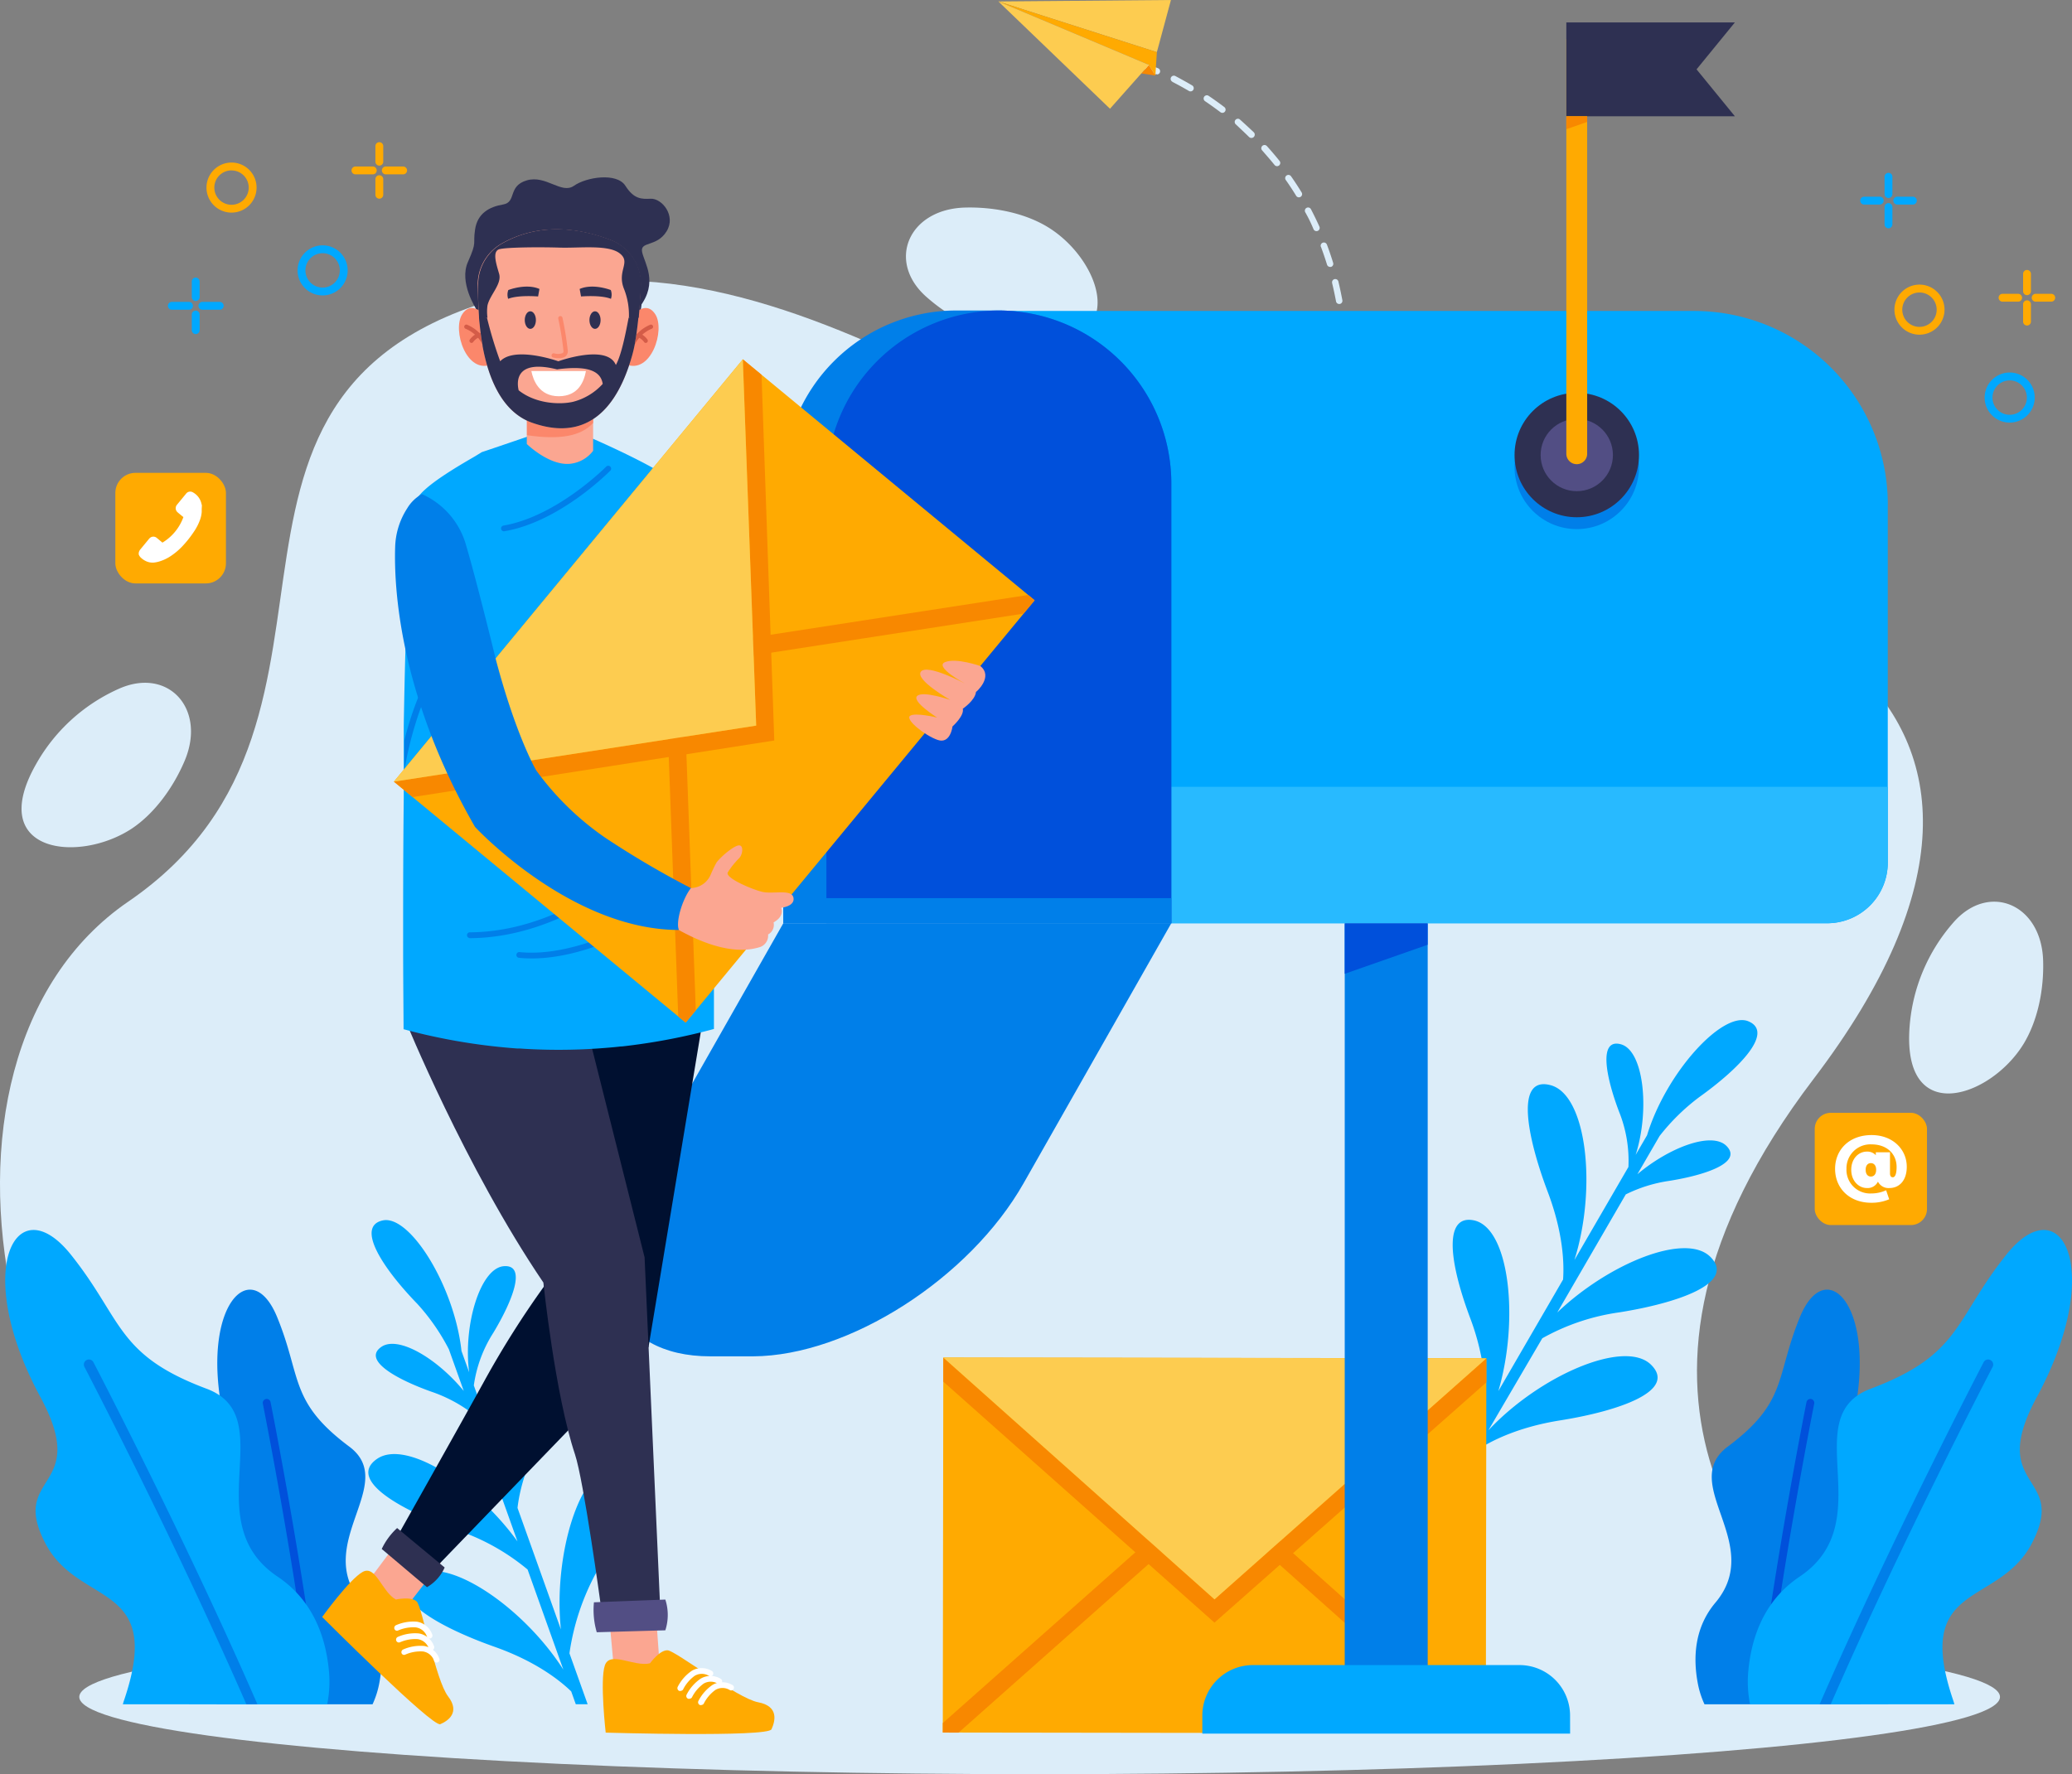 <svg xmlns="http://www.w3.org/2000/svg" width="438.52" height="375.59" viewBox="0 0 438.52 375.59"><rect x="0" y="0" width="438.52" height="375.59" fill="#808080" stroke="none"/><title>contact</title><g id="a0ad65da-93f5-4ae3-a601-b8263e8a688e" data-name="Layer 2"><g id="58c8858a-4948-491a-b86e-069ebd5c1476" data-name="OBJECTS"><path d="M394,353c-22.23-16.89-60.24-58.79-10.18-124.58,61.91-81.35-12.23-114.73-83.3-111.24C243.34,119.94,179,48.07,114.81,60.91,29.61,78,84.93,151.33,27.16,190.86-22.1,224.57-.95,327.28,63.17,353Z" style="fill:#dcedf9"/><path d="M432.41,203.39c-.34-12.06-11.58-16.74-19.08-8a37.65,37.65,0,0,0-9.17,21.81c-1.72,21.51,17.1,15.28,24.13,3.76C431.29,216,432.59,209.49,432.41,203.39Z" style="fill:#dcedf9"/><path d="M204.25,43.94c-12.06.32-16.76,11.55-8,19.07A37.65,37.65,0,0,0,218,72.22c21.5,1.76,15.31-17.07,3.8-24.12C216.9,45.09,210.35,43.78,204.25,43.94Z" style="fill:#dcedf9"/><path d="M39.05,161.13c4.74-11.1-3.5-20.05-14-15.27a37.65,37.65,0,0,0-17.47,16C-3,180.62,16.74,182.85,28,175.34,32.73,172.14,36.66,166.74,39.05,161.13Z" style="fill:#dcedf9"/><ellipse cx="220.03" cy="359.23" rx="203.25" ry="16.36" style="fill:#dcedf9"/><path d="M359.33,356.39a18.88,18.88,0,0,0,1.41,4.4h33c1.3-3.1,1.3-6.32-.63-9.06-12-17.13,2.81-16.79,5.16-28.49,2.58-12.84-9.66-6.2-5.95-23.4,5-23.31-5.87-34.5-11.39-21-5.21,12.69-2.53,17.89-15.26,27.4-10.56,7.89,7.87,20.52-2.59,33C358.63,344.5,358.28,350.85,359.33,356.39Z" style="fill:#007fe9"/><path d="M373.54,360.79c3.75-30.2,10.34-63.2,10.42-63.64a.83.83,0,0,0-1.63-.33c-.09.44-6.71,33.63-10.47,64Z" style="fill:#0050db"/><path d="M413.63,360.79c-.07-.25-.14-.5-.22-.74-8.69-25.47,9.5-19.71,16.61-33.32,7.8-14.93-9.69-11.13,1.07-31,14.59-27,5.15-44.71-6.5-30.08-11,13.8-9.55,21.17-28.69,28.34-15.87,5.95,2.34,28.16-15.06,39.8-7.42,5-10.14,12.67-10.82,19.89a24.08,24.08,0,0,0,.37,7.13Z" style="fill:#00a8ff"/><path d="M387.45,360.79c15.25-34.91,34-70.92,34.27-71.42a1.07,1.07,0,1,0-1.9-1c-.26.5-19.35,37.14-34.71,72.41Z" style="fill:#007fe9"/><path d="M80.26,356.39a18.88,18.88,0,0,1-1.41,4.4h-33c-1.3-3.1-1.3-6.32.63-9.06,12-17.13-2.81-16.79-5.16-28.49-2.58-12.84,9.66-6.2,5.95-23.4-5-23.31,5.87-34.5,11.39-21,5.21,12.69,2.53,17.89,15.26,27.4,10.56,7.89-7.87,20.52,2.59,33C81,344.5,81.32,350.85,80.26,356.39Z" style="fill:#007fe9"/><path d="M66.05,360.79c-3.75-30.2-10.34-63.2-10.42-63.64a.83.83,0,0,1,1.63-.33c.09.44,6.71,33.63,10.47,64Z" style="fill:#0050db"/><path d="M26,360.79c.07-.25.14-.5.22-.74,8.69-25.47-9.5-19.71-16.61-33.32-7.8-14.93,9.69-11.13-1.07-31-14.59-27-5.15-44.71,6.5-30.08,11,13.8,9.55,21.17,28.69,28.34,15.87,5.95-2.34,28.16,15.06,39.8,7.42,5,10.14,12.67,10.82,19.89a24.07,24.07,0,0,1-.37,7.13Z" style="fill:#00a8ff"/><path d="M52.14,360.79c-15.25-34.91-34-70.92-34.27-71.42a1.07,1.07,0,1,1,1.9-1c.26.5,19.35,37.14,34.71,72.41Z" style="fill:#007fe9"/><path d="M121.86,360.78h2.51L120.52,350a50.85,50.85,0,0,1,6.93-19.27c7.17-12,9-20.44,3-20.39-7.78.06-13.37,19-11.74,34.6l-9.18-25.72c.37-3.33,1.74-9.68,6.57-17.67,6.4-10.57,11.34-23,3.47-22.3S106,298.94,107.93,314.73l-7.65-21.44a27.82,27.82,0,0,1,4.15-11.18c4-6.66,7.15-14.48,2.18-14.06S98,280.54,99.29,290.51L97.67,286C96.18,272.27,86.73,257.1,81,258.36s-.11,10,7.37,17.71A44.48,44.48,0,0,1,95,285.64l3.15,8.82c-5.62-6.86-13.86-11.78-17.43-9.34-4.11,2.82,3.25,6.89,10.59,9.5a30.62,30.62,0,0,1,8.49,4.47l9.72,27.22c-8.84-12.22-23.59-21.67-29.71-17.48C73.33,313.3,85,319.77,96.66,323.9a46.43,46.43,0,0,1,15,8.36l7.57,21.2c-8.53-13.36-24.84-24.36-31.36-19.9S93,344.5,104.7,348.63c8.7,3.08,13.76,7.08,16.19,9.43Z" style="fill:#00a8ff"/><path d="M311.13,309.51l-2.47-.46,5.76-9.92a50.85,50.85,0,0,0-3.31-20.21c-4.87-13.07-5.14-21.73.75-20.59,7.64,1.48,9.69,21.11,5.25,36.16l13.7-23.62c.24-3.34.05-9.84-3.25-18.57-4.37-11.56-7-24.66.65-22.56s9.77,21.86,5,37l11.43-19.7a27.83,27.83,0,0,0-2-11.75c-2.76-7.29-4.4-15.54.41-14.22s6.17,13.85,3.12,23.42l2.42-4.17c4-13.2,16-26.4,21.45-24.11s-1.7,9.82-10.46,16.08a44.48,44.48,0,0,0-8.34,8.19l-4.7,8.1c6.78-5.72,15.77-9.07,18.84-6,3.53,3.52-4.45,6.19-12.14,7.41a30.62,30.62,0,0,0-9.16,2.86l-14.5,25c10.91-10.41,27.14-17,32.39-11.79,5.6,5.58-7.06,9.82-19.26,11.76a46.43,46.43,0,0,0-16.3,5.49L315,302.8c10.82-11.59,28.86-19.44,34.45-13.87s-7.06,9.82-19.26,11.76c-9.11,1.45-14.82,4.46-17.63,6.33Z" style="fill:#00a8ff"/><rect x="217.36" y="269.71" width="79.39" height="114.93" transform="translate(-70.48 583.75) rotate(-89.92)" style="fill:#ffaa01"/><polygon points="314.57 287.56 314.57 292.65 257.03 343.5 199.64 292.49 199.65 287.4 257.04 338.58 314.57 287.56" style="fill:#f88800"/><polygon points="245.98 328.54 202.87 366.79 199.54 366.78 199.54 364.76 243.51 325.76 245.98 328.54" style="fill:#f88800"/><polygon points="314.46 365.19 314.46 366.94 310.83 366.94 267.82 328.57 270.31 325.8 314.46 365.19" style="fill:#f88800"/><polygon points="199.65 287.39 257.04 338.58 314.57 287.56 199.65 287.39" style="fill:#fdcc50"/><path d="M244.86,15.7a.68.68,0,0,1-.34,0c-1.16-.49-1.85-.72-1.85-.72a.68.68,0,0,1,.43-1.29s.73.25,2,.76a.68.68,0,0,1-.19,1.31Z" style="fill:#dcedf9"/><path d="M279.56,52.23c.46,1.24.9,2.51,1.29,3.79a.68.68,0,0,0,.72.48l.13,0a.68.68,0,0,0,.45-.85c-.4-1.3-.84-2.6-1.32-3.87a.68.68,0,0,0-1.28.48Z" style="fill:#dcedf9"/><path d="M281.92,59.88c.31,1.28.59,2.6.84,3.92a.68.68,0,0,0,.74.55h.05a.68.68,0,0,0,.55-.79c-.25-1.34-.54-2.69-.85-4a.68.68,0,0,0-1.32.32Z" style="fill:#dcedf9"/><path d="M284.79,80.44a.68.68,0,0,0,.61-.67c0-1.37,0-2.74,0-4.08a.68.68,0,1,0-1.36,0c0,1.32,0,2.67,0,4a.68.68,0,0,0,.67.69Z" style="fill:#dcedf9"/><path d="M284,67a.68.68,0,0,0-.59.76c.08.62.15,1.24.22,1.85s.14,1.43.2,2.14a.68.68,0,0,0,.73.63h0a.68.68,0,0,0,.61-.73c-.06-.73-.12-1.46-.2-2.18s-.14-1.26-.22-1.88A.68.68,0,0,0,284,67Z" style="fill:#dcedf9"/><path d="M278,48.53a.68.68,0,0,0,1.24-.56c-.56-1.24-1.16-2.48-1.79-3.68a.68.68,0,0,0-1.21.63C276.91,46.1,277.5,47.31,278,48.53Z" style="fill:#dcedf9"/><path d="M248.14,17.34c1.17.6,2.35,1.25,3.51,1.93a.68.68,0,0,0,.69-1.17c-1.18-.7-2.39-1.36-3.58-2a.68.68,0,1,0-.62,1.21Z" style="fill:#dcedf9"/><path d="M258.29,23.75a.68.68,0,0,0,.83-1.08c-1.08-.82-2.2-1.63-3.32-2.38a.68.68,0,1,0-.76,1.13C256.13,22.16,257.23,22.95,258.29,23.75Z" style="fill:#dcedf9"/><path d="M264.35,29a.68.68,0,1,0,1-1c-1-.94-2-1.87-3-2.76a.68.68,0,0,0-.89,1C262.41,27.15,263.4,28.06,264.35,29Z" style="fill:#dcedf9"/><path d="M269.73,34.9a.68.68,0,1,0,1.06-.85c-.85-1.06-1.74-2.1-2.65-3.11a.68.68,0,1,0-1,.92C268,32.85,268.9,33.87,269.73,34.9Z" style="fill:#dcedf9"/><path d="M274.32,41.45a.68.68,0,1,0,1.16-.71c-.71-1.16-1.46-2.31-2.24-3.42a.68.68,0,0,0-1.12.78C272.89,39.19,273.63,40.32,274.32,41.45Z" style="fill:#dcedf9"/><polygon points="244.84 11.04 247.82 0 211.3 0.31 244.84 11.04" style="fill:#fdcc50"/><polygon points="211.3 0.31 243.07 13.7 243.15 13.74 244.52 16 244.84 11.04 211.3 0.31" style="fill:#ffaa01"/><polygon points="244.52 16 241.56 15.54 243.15 13.74 244.52 16" style="fill:#f88800"/><polygon points="239.16 12.05 243.15 13.74 234.92 23.02 211.3 0.31 239.16 12.05" style="fill:#fdcc50"/><path d="M425.33,78.86a5.3,5.3,0,1,1-5.3,5.3A5.31,5.31,0,0,1,425.33,78.86Zm0,8.95a3.64,3.64,0,1,0-3.64-3.64A3.64,3.64,0,0,0,425.33,87.81Z" style="fill:#00a8ff"/><path d="M406.24,60.25a5.3,5.3,0,1,1-5.3,5.3A5.31,5.31,0,0,1,406.24,60.25Zm0,8.95a3.64,3.64,0,1,0-3.64-3.64A3.64,3.64,0,0,0,406.24,69.2Z" style="fill:#ffaa01"/><path d="M399.68,43a.83.83,0,0,1,.83.83v3.67a.83.83,0,1,1-1.66,0V43.85A.83.83,0,0,1,399.68,43Z" style="fill:#00a8ff"/><path d="M399.68,36.59a.83.83,0,0,1,.83.83v3.67a.83.83,0,0,1-1.66,0V37.42A.83.83,0,0,1,399.68,36.59Z" style="fill:#00a8ff"/><path d="M394.53,41.64h3.3a.83.83,0,0,1,0,1.66h-3.3a.83.83,0,0,1,0-1.66Z" style="fill:#00a8ff"/><path d="M401.54,41.64h3.3a.83.83,0,1,1,0,1.66h-3.3a.83.83,0,1,1,0-1.66Z" style="fill:#00a8ff"/><path d="M429,63.58a.83.83,0,0,1,.83.83v3.67a.83.83,0,0,1-1.66,0V64.41A.83.83,0,0,1,429,63.58Z" style="fill:#ffaa01"/><path d="M429,57.15a.83.83,0,0,1,.83.83v3.67a.83.83,0,0,1-1.66,0V58A.83.83,0,0,1,429,57.15Z" style="fill:#ffaa01"/><path d="M423.82,62.2h3.3a.83.83,0,1,1,0,1.66h-3.3a.83.83,0,1,1,0-1.66Z" style="fill:#ffaa01"/><path d="M430.83,62.2h3.3a.83.83,0,1,1,0,1.66h-3.3a.83.83,0,1,1,0-1.66Z" style="fill:#ffaa01"/><path d="M68.28,51.94a5.3,5.3,0,1,1-5.3,5.3A5.31,5.31,0,0,1,68.28,51.94Zm0,1.66a3.64,3.64,0,1,0,3.64,3.64A3.64,3.64,0,0,0,68.28,53.6Z" style="fill:#00a8ff"/><path d="M49,34.41a5.3,5.3,0,1,1-5.3,5.3A5.31,5.31,0,0,1,49,34.41Zm0,1.66a3.64,3.64,0,1,0,3.64,3.64A3.64,3.64,0,0,0,49,36.08Z" style="fill:#ffaa01"/><path d="M42,64.74a.83.83,0,0,0,.83.83h3.67a.83.83,0,1,0,0-1.66H42.8A.83.83,0,0,0,42,64.74Z" style="fill:#00a8ff"/><path d="M35.54,64.74a.83.83,0,0,0,.83.83H40a.83.83,0,1,0,0-1.66H36.38A.83.83,0,0,0,35.54,64.74Z" style="fill:#00a8ff"/><path d="M40.59,59.59v3.3a.83.83,0,1,0,1.66,0v-3.3a.83.83,0,1,0-1.66,0Z" style="fill:#00a8ff"/><path d="M40.59,66.59v3.3a.83.83,0,1,0,1.66,0v-3.3a.83.83,0,1,0-1.66,0Z" style="fill:#00a8ff"/><path d="M80.82,36.08a.83.83,0,0,0,.83.83h3.67a.83.83,0,0,0,0-1.66H81.66A.83.83,0,0,0,80.82,36.08Z" style="fill:#ffaa01"/><path d="M74.4,36.08a.83.83,0,0,0,.83.83H78.9a.83.83,0,0,0,0-1.66H75.23A.83.83,0,0,0,74.4,36.08Z" style="fill:#ffaa01"/><path d="M79.45,30.93v3.3a.83.83,0,0,0,1.66,0v-3.3a.83.83,0,0,0-1.66,0Z" style="fill:#ffaa01"/><path d="M79.45,37.93v3.3a.83.83,0,0,0,1.66,0v-3.3a.83.83,0,0,0-1.66,0Z" style="fill:#ffaa01"/><rect x="24.41" y="100.1" width="23.41" height="23.41" rx="4.26" ry="4.26" style="fill:#ffaa01"/><path d="M42.73,107l-.12-.48a3.62,3.62,0,0,0-.8-1.51,3.7,3.7,0,0,0-1-.79,1.09,1.09,0,0,0-1.42.28l-1.95,2.37a1.13,1.13,0,0,0,.16,1.59c.35.31.72.6,1.08.9l.14.09a10.44,10.44,0,0,1-4.44,5.42l-.79-.66-.41-.34a1.12,1.12,0,0,0-1.35-.07,1.72,1.72,0,0,0-.36.36l-1.76,2.14a1.5,1.5,0,0,0-.35.76l0,.32a2.42,2.42,0,0,0,.31.53,4,4,0,0,0,1.18.86,3.32,3.32,0,0,0,1.66.33,6.33,6.33,0,0,0,1.14-.22,9.11,9.11,0,0,0,2.64-1.27,13.86,13.86,0,0,0,2.22-1.88,22.55,22.55,0,0,0,2.46-3.07,11.19,11.19,0,0,0,1.41-2.75,6.23,6.23,0,0,0,.31-1.53c0-.21,0-.42,0-.63Z" style="fill:#fff"/><rect x="384.07" y="235.58" width="23.76" height="23.76" rx="3.4" ry="3.4" style="fill:#ffaa01"/><path d="M403.55,247c0,3-1.66,4.5-3.65,4.5a2.5,2.5,0,0,1-2.45-1.35,2.42,2.42,0,0,1-2.36,1.35c-1.67,0-3.29-1.47-3.29-3.86s1.57-3.85,3.29-3.85a2.45,2.45,0,0,1,1.91.76v-.62h3v4.44c0,.65.26.85.61.85s.79-.43.79-2.17c0-2.81-2.09-4.79-5.29-4.79a5.06,5.06,0,0,0-5.32,5.18,5,5,0,0,0,5.26,5.21,7.47,7.47,0,0,0,3.13-.68l.65,1.91a9.45,9.45,0,0,1-3.79.74c-4.67,0-7.66-3.12-7.66-7.18s3-7.15,7.73-7.15C400.56,240.29,403.55,243.29,403.55,247Zm-6.48.64c0-.93-.48-1.41-1.12-1.41s-1.1.48-1.1,1.41.46,1.43,1.1,1.43S397.07,248.59,397.07,247.65Z" style="fill:#fff"/><path d="M399.53,106.82v75.81a12.82,12.82,0,0,1-12.82,12.82H205.08V65.83H358.54a41,41,0,0,1,41,41Z" style="fill:#00a8ff"/><path d="M399.53,166.57v16.05a12.82,12.82,0,0,1-12.82,12.82H234.88V166.57Z" style="fill:#28baff"/><path d="M247.9,102.35v93.1H165.78v-93.1A36.62,36.62,0,0,1,202.4,65.73h9.11A36.62,36.62,0,0,1,247.9,102.35Z" style="fill:#007fe9"/><path d="M247.9,102.35v93.1h-73v-93.1a36.62,36.62,0,0,1,36.39-36.62h.23A36.62,36.62,0,0,1,247.9,102.35Z" style="fill:#0050db"/><path d="M165.78,195.45,134.5,250.51c-11.49,20.22-4.4,36.62,15.82,36.62h9.11c20.19-.12,45.74-16.47,57.19-36.62l31.27-55.06Z" style="fill:#007fe9"/><rect x="165.78" y="190.13" width="82.12" height="5.32" style="fill:#007fe9"/><circle cx="333.71" cy="98.84" r="13.17" style="fill:#007fe9"/><circle cx="333.71" cy="96.33" r="13.17" style="fill:#2e3052"/><circle cx="333.71" cy="96.33" r="7.65" style="fill:#524e84"/><path d="M335.91,8.25V96.06a2.2,2.2,0,0,1-4.41,0V8.25Z" style="fill:#ffaa01"/><polygon points="367.17 24.61 331.5 24.61 331.5 4.75 367.17 4.75 359.06 14.68 367.17 24.61" style="fill:#2e3052"/><polygon points="335.91 24.61 335.91 25.81 331.5 27.35 331.5 24.61 335.91 24.61" style="fill:#f88800"/><rect x="284.6" y="195.47" width="17.56" height="168.06" style="fill:#007fe9"/><path d="M332.3,367H254.46v-3.81a10.7,10.7,0,0,1,10.7-10.7h56.43a10.7,10.7,0,0,1,10.7,10.7Z" style="fill:#00a8ff"/><polygon points="302.15 195.47 302.15 200 284.6 206.15 284.6 195.47 302.15 195.47" style="fill:#0050db"/><path d="M141.61,134.24c6.51,23.69,28,30.31,28,30.31a64.46,64.46,0,0,0,19.25-7.31c-1.59-3.8-2.27-7.66-3.15-12.67-7.9,2.2-14.73,3.37-14.73,3.37-16.68-7.73-26.8-44.74-26.8-44.74C134.23,112.61,141.61,134.24,141.61,134.24Z" style="fill:#007fe9"/><path d="M85.49,324.62l-7.06,9.44s1.29,4.22,6.52,7.47l8.44-10.86Z" style="fill:#fba691"/><path d="M83.78,338.61s3.3-.71,4.43.43,4,16.67,6.62,20.07,0,5.2-1.65,5.89-25-22.69-25-22.69,5.78-8,8.57-9.54S80.82,337,83.78,338.61Z" style="fill:#ffaa01"/><path d="M84.21,347.67a.6.6,0,0,1-.34-.33.63.63,0,0,1,.32-.81,9.06,9.06,0,0,1,4.45-.74,4.11,4.11,0,0,1,3.24,2.77.62.62,0,0,1-.41.76.59.59,0,0,1-.74-.42A2.93,2.93,0,0,0,88.42,347a8,8,0,0,0-3.76.66A.58.58,0,0,1,84.21,347.67Z" style="fill:#fff"/><path d="M83.83,345.19a.59.59,0,0,1-.34-.33.63.63,0,0,1,.32-.81,9.06,9.06,0,0,1,4.45-.74,4.11,4.11,0,0,1,3.24,2.78.62.62,0,0,1-.41.76.59.59,0,0,1-.74-.42A2.93,2.93,0,0,0,88,344.51a8,8,0,0,0-3.76.66A.58.58,0,0,1,83.83,345.19Z" style="fill:#fff"/><path d="M85.3,350.29A.59.59,0,0,1,85,350a.63.63,0,0,1,.32-.81,9.07,9.07,0,0,1,4.45-.74A4.11,4.11,0,0,1,93,351.18a.62.62,0,0,1-.41.76.59.59,0,0,1-.74-.42,2.93,2.93,0,0,0-2.31-1.91,8,8,0,0,0-3.76.66A.58.58,0,0,1,85.3,350.29Z" style="fill:#fff"/><path d="M128.79,340.83l1.07,11.74s3.78,2.27,9.84,1.2l-1-13.72Z" style="fill:#fba691"/><path d="M137.56,352.12s2.06-2.86,3.74-2.76,14.72,10.17,19.15,11,3.62,4,2.83,5.72-35.09.71-35.09.71-1.26-11.07-.18-14.23S134.12,352.91,137.56,352.12Z" style="fill:#ffaa01"/><path d="M146.05,359.59a.6.6,0,0,1-.47,0,.63.63,0,0,1-.27-.83,9.06,9.06,0,0,1,3-3.41,4.11,4.11,0,0,1,4.26.07.62.62,0,0,1,.17.85.59.59,0,0,1-.83.15,2.93,2.93,0,0,0-3,0,8,8,0,0,0-2.47,2.91A.58.58,0,0,1,146.05,359.59Z" style="fill:#fff"/><path d="M144.17,357.93a.59.59,0,0,1-.47,0,.63.63,0,0,1-.27-.83,9.06,9.06,0,0,1,3-3.41,4.11,4.11,0,0,1,4.26.07.62.62,0,0,1,.17.85.59.59,0,0,1-.83.15,2.93,2.93,0,0,0-3,0,8,8,0,0,0-2.47,2.91A.58.58,0,0,1,144.17,357.93Z" style="fill:#fff"/><path d="M148.55,360.92a.59.59,0,0,1-.47,0,.63.63,0,0,1-.27-.83,9.07,9.07,0,0,1,3-3.41,4.11,4.11,0,0,1,4.26.07.62.62,0,0,1,.17.85.59.59,0,0,1-.83.15,2.93,2.93,0,0,0-3,0,8,8,0,0,0-2.47,2.91A.58.58,0,0,1,148.55,360.92Z" style="fill:#fff"/><path d="M122.21,213.41l-7.13,59a197.19,197.19,0,0,0-12.49,19.78c-5.12,9.32-18.75,33.51-18.75,33.51L92.08,332l45.17-46.81,12-72.34Z" style="fill:#001030"/><path d="M94.11,331.83A9.1,9.1,0,0,1,90.37,336l-9.58-8.09a14.42,14.42,0,0,1,3.26-4.43Z" style="fill:#2e3052"/><path d="M85.73,215.85S98.45,247.12,115,271.51c0,0,2.47,23.73,6.69,36.37,1.85,5.53,5.43,31.74,5.43,31.74l12.54-.57-3.24-72.88-13.27-52.78Z" style="fill:#2e3052"/><path d="M140.81,338.62a10.54,10.54,0,0,1,0,6.51l-14.51.41a16.7,16.7,0,0,1-.6-6.34Z" style="fill:#524e84"/><path d="M144.15,103.2c1.89,2.36,5.68,26.4,6.28,50.8,0,.56,0,1.12,0,1.69q.09,3.87.17,7.77t.14,7.65c.07,4.15.13,8.24.18,12.17,0,.45,0,.89,0,1.34,0,3.84.08,7.52.11,11,0,.45,0,.89,0,1.34,0,5.16.06,9.73.07,13.39h0c0,.51,0,1,0,1.48,0,2.56,0,4.6,0,6a128.82,128.82,0,0,1-18.22,3.55l-.48.06-.81.09-.2,0c-1.05.12-2.1.22-3.16.3a122,122,0,0,1-15.66.28l-1.37-.07-1.23-.08-.56,0-1-.08a127.17,127.17,0,0,1-23-4c0-3-.08-9.18-.09-17.11,0-.44,0-.88,0-1.32,0-8.76,0-19.5.13-30.57,0-.88,0-1.75,0-2.63s0-2,0-3.06c0-.17,0-.35,0-.52s0-.48,0-.72c0-.48,0-1,0-1.44q0-1.05,0-2.1c0-.53,0-1.06,0-1.59,0-1.05,0-2.11,0-3.16.37-22,1.11-42.16,2.52-47.3a3.78,3.78,0,0,1,.41-1,6.49,6.49,0,0,1,.55-.7,11.67,11.67,0,0,1,.91-.92c2.35-2.17,6.43-4.68,10.57-7.07L102,95.7c.07,0,11.25-3.81,11.32-3.85l11.69.82S141.37,99.73,144.15,103.2Z" style="fill:#00a8ff"/><path d="M97,134.85a.61.61,0,0,0-1.09-.37,60.36,60.36,0,0,0-9.21,18.26c-.43,1.37-.8,2.7-1.12,4,0,.53,0,1.06,0,1.59q0,1,0,2.1c0,.48,0,1,0,1.44,0,.24,0,.48,0,.72s0,.35,0,.52a73.82,73.82,0,0,1,2.38-10,59.12,59.12,0,0,1,9-17.86.61.61,0,0,0,.12-.37Z" style="fill:#007fe9"/><path d="M99.37,198.61h0c12.62-.06,23.39-5.8,30.21-10.61a69.16,69.16,0,0,0,11.88-10.52.61.61,0,0,0-.93-.78A67.89,67.89,0,0,1,128.86,187c-6.67,4.7-17.19,10.31-29.49,10.37a.61.61,0,0,0,0,1.21Z" style="fill:#007fe9"/><path d="M112.53,202.9c11,0,21.87-6.24,22.37-6.53a.61.61,0,0,0-.61-1.05c-.13.07-13,7.41-24.37,6.23a.61.61,0,0,0-.13,1.21A26.58,26.58,0,0,0,112.53,202.9Z" style="fill:#007fe9"/><path d="M109.39,111.87C119.94,108.94,128.8,100,129.2,99.6a.61.61,0,0,0-.87-.85c-.1.11-10.53,10.61-21.82,12.52a.61.61,0,0,0,.2,1.2A26.6,26.6,0,0,0,109.39,111.87Z" style="fill:#007fe9"/><path d="M100.56,62.61c0,10.67,6.57,18,17.24,18s18.11-7.91,18.11-18.58-6.32-18.75-17-18.75C106.12,43.3,100.56,51.94,100.56,62.61Z" style="fill:#2e3052"/><path d="M100.8,65.44s-3.73-5.64-1.76-10c2-4.5,1-3.51,1.51-6.89s3-4.77,5.92-5.26.93-3.88,5-5.1,7.36,3,10,1.14,9.08-2.85,10.89,0,3.42,2.83,5.36,2.74c2.33-.11,5.44,3.56,3.34,6.93s-5.65,2-5.16,4.36,3.49,6.42-.53,11.63C134.16,66.58,100.8,65.44,100.8,65.44Z" style="fill:#2e3052"/><path d="M103,67.2s-3-4-5.17-.68.91,12.92,6.31,10.57Z" style="fill:#fb876b"/><path d="M102.92,74.1a.46.46,0,0,1-.44-.33,7.05,7.05,0,0,0-4-4.2.46.46,0,0,1,.32-.85,7.86,7.86,0,0,1,4.51,4.81.46.46,0,0,1-.32.56Z" style="fill:#d45c48"/><path d="M99.8,72.6a.46.46,0,0,1-.38-.7,4.16,4.16,0,0,1,1.71-1.38.46.46,0,1,1,.37.83,3.3,3.3,0,0,0-1.32,1A.46.46,0,0,1,99.8,72.6Z" style="fill:#d45c48"/><path d="M133.51,67.2s3-4,5.17-.68-.91,12.92-6.31,10.57Z" style="fill:#fb876b"/><path d="M133.55,74.1a.46.46,0,0,0,.44-.33,7.05,7.05,0,0,1,4-4.2.46.46,0,0,0-.32-.85,7.86,7.86,0,0,0-4.51,4.81.46.46,0,0,0,.32.56Z" style="fill:#d45c48"/><path d="M136.66,72.6a.46.46,0,0,0,.38-.7,4.16,4.16,0,0,0-1.71-1.38.46.46,0,0,0-.37.83,3.3,3.3,0,0,1,1.32,1A.46.46,0,0,0,136.66,72.6Z" style="fill:#d45c48"/><path d="M125.53,85.27V95.43a7,7,0,0,1-4.77,2.74c-4.45.53-9.27-4.18-9.27-4.18v-8Z" style="fill:#fba691"/><path d="M125.53,85.27v4.26c-2.6,2.88-7.21,3.6-14,2.6V85.95Z" style="fill:#fb876b"/><path d="M101.38,67c0,.56.08,1.12.14,1.69.14,1.43.34,2.9.6,4.36l0,.15c1.29,7.08,4.19,14,10.43,16.27,14.15,5.05,19.2-7.08,21.22-14.15.22-.78.43-1.66.6-2.59l0-.12c.2-1,.37-2.16.51-3.31.11-.85.2-1.71.28-2.58.21-2.11.34-4.23.43-6.11a10,10,0,0,0-6.4-9.8c-5.8-2.23-14.62-4-23,.74a10,10,0,0,0-5.09,8.53C101.16,62,101.19,64.44,101.38,67Z" style="fill:#fba691"/><path d="M101.38,67c0,.56.08,1.12.14,1.69.14,1.43.34,2.9.6,4.36l0,.15c1.29,7.08,4.19,14,10.43,16.27,14.15,5.05,19.2-7.08,21.22-14.15.22-.78.43-1.66.6-2.59l0-.12c.2-1,.37-2.16.51-3.31.11-.85.2-1.71.28-2.58l-2.12.55c-.61,3.2-1.51,7.87-2.7,10-1.86-4.53-12.17-.79-12.17-.79s-9.2-3.27-12.31,0a85.68,85.68,0,0,1-2.8-9.24Zm16.56,11.19c7.42-1,9.27.88,9.62,3.08a12.77,12.77,0,0,1-6.32,3.8c-2.55.58-7.71.53-11.47-2.44C109.37,80.94,108.94,75.95,117.94,78.21Z" style="fill:#2e3052"/><ellipse cx="112.24" cy="67.76" rx="1.18" ry="1.86" style="fill:#2e3052"/><ellipse cx="125.93" cy="67.76" rx="1.18" ry="1.86" style="fill:#2e3052"/><path d="M129.27,61.4s-3.72-1.47-6.59-.23l.29,1.59s4.21-.36,6.33.5A2.76,2.76,0,0,0,129.27,61.4Z" style="fill:#2e3052"/><path d="M107.58,61.4s3.72-1.47,6.59-.23l-.29,1.59s-4.21-.36-6.33.5A2.77,2.77,0,0,1,107.58,61.4Z" style="fill:#2e3052"/><path d="M118.69,75.81a4.86,4.86,0,0,1-1.68-.14.46.46,0,0,1,.24-.88,2.74,2.74,0,0,0,1.84-.05.5.5,0,0,0,.17-.45,69,69,0,0,0-1.12-6.9.46.46,0,0,1,.89-.18,67.55,67.55,0,0,1,1.14,7.07,1.39,1.39,0,0,1-.52,1.19A1.92,1.92,0,0,1,118.69,75.81Z" style="fill:#fb876b"/><path d="M112.46,78.55c.37,1.88,1.61,5.33,5.79,5.33s5.36-3.15,5.76-5.33Z" style="fill:#fff"/><path d="M135.17,67.28H133.1A15,15,0,0,0,132,61c-1.41-3.79,1.59-5.46-.84-7.36s-8.48-1.09-12.69-1.22-11-.08-12.69.31-.75,3.13-.14,5.26-2,4.48-2.47,6.68a9.71,9.71,0,0,0,0,2.59H101.4c-.2-2.68-.24-5.18-.2-7.2a10,10,0,0,1,5.09-8.53c8.35-4.73,17.16-3,23-.74a10,10,0,0,1,6.4,9.8C135.55,62.66,135.4,65,135.17,67.28Z" style="fill:#2e3052"/><rect x="93.19" y="106.22" width="115.96" height="80.1" transform="translate(-57.88 169.66) rotate(-50.44)" style="fill:#ffaa01"/><polygon points="157.21 76.07 161.17 79.34 163.87 156.76 87.33 168.74 83.37 165.47 160.04 153.61 157.21 76.07" style="fill:#f88800"/><polygon points="145.13 155.78 147.26 213.89 145.12 216.48 143.54 215.18 141.38 155.92 145.13 155.78" style="fill:#f88800"/><polygon points="217.6 125.95 218.97 127.08 216.63 129.9 159.17 138.79 158.59 135.07 217.6 125.95" style="fill:#f88800"/><polygon points="83.36 165.47 160.04 153.61 157.21 76.07 83.36 165.47" style="fill:#fdcc50"/><path d="M144.06,188h2.13a4.65,4.65,0,0,0,4.21-2.82,27.68,27.68,0,0,1,1.25-2.6c1-1.33,3.71-3.56,4.73-3.62s.83,1.83.11,2.66a17.09,17.09,0,0,0-2.46,3.06c-.61,1.17,5,3.55,7.25,4.11s6.25-.66,6.64,1.22-2.6,2.16-2.6,2.16.88,1.7-1.6,3.1a2.29,2.29,0,0,1-1.16,2.55,2.56,2.56,0,0,1-1.68,2.66c-1.86.55-7.67,2.24-19.07-4.68Z" style="fill:#fba691"/><path d="M104.94,139.61c4.3,16.27,8.53,23.46,8.53,23.46a60.14,60.14,0,0,0,14.75,14.36,193.58,193.58,0,0,0,18,10.58c-1.91,2.48-3.26,7.4-2.52,8.86-23,0-43.17-21.82-43.17-21.82-16.11-28-17.16-50.88-16.9-59.2a15.88,15.88,0,0,1,2.56-8.25,8.24,8.24,0,0,1,3.1-3,16.78,16.78,0,0,1,9.31,10.68C101,123.39,104.94,139.61,104.94,139.61Z" style="fill:#007fe9"/><path d="M207.49,141s-5.12-1.81-7.48-.83,4.17,4.51,4.17,4.51-7.91-4.21-9.27-2.51,6.2,6,6.2,6-5.79-2-7-.84,4.22,4.57,4.22,4.57-4.75-1.15-5.75-.34,3.22,4.19,5.9,5.09,3.11-2.87,3.11-2.87,2.52-2.22,2.18-3.75c0,0,2.61-1.76,2.79-3.56C206.6,146.52,210.29,143.27,207.49,141Z" style="fill:#fba691"/></g></g></svg>